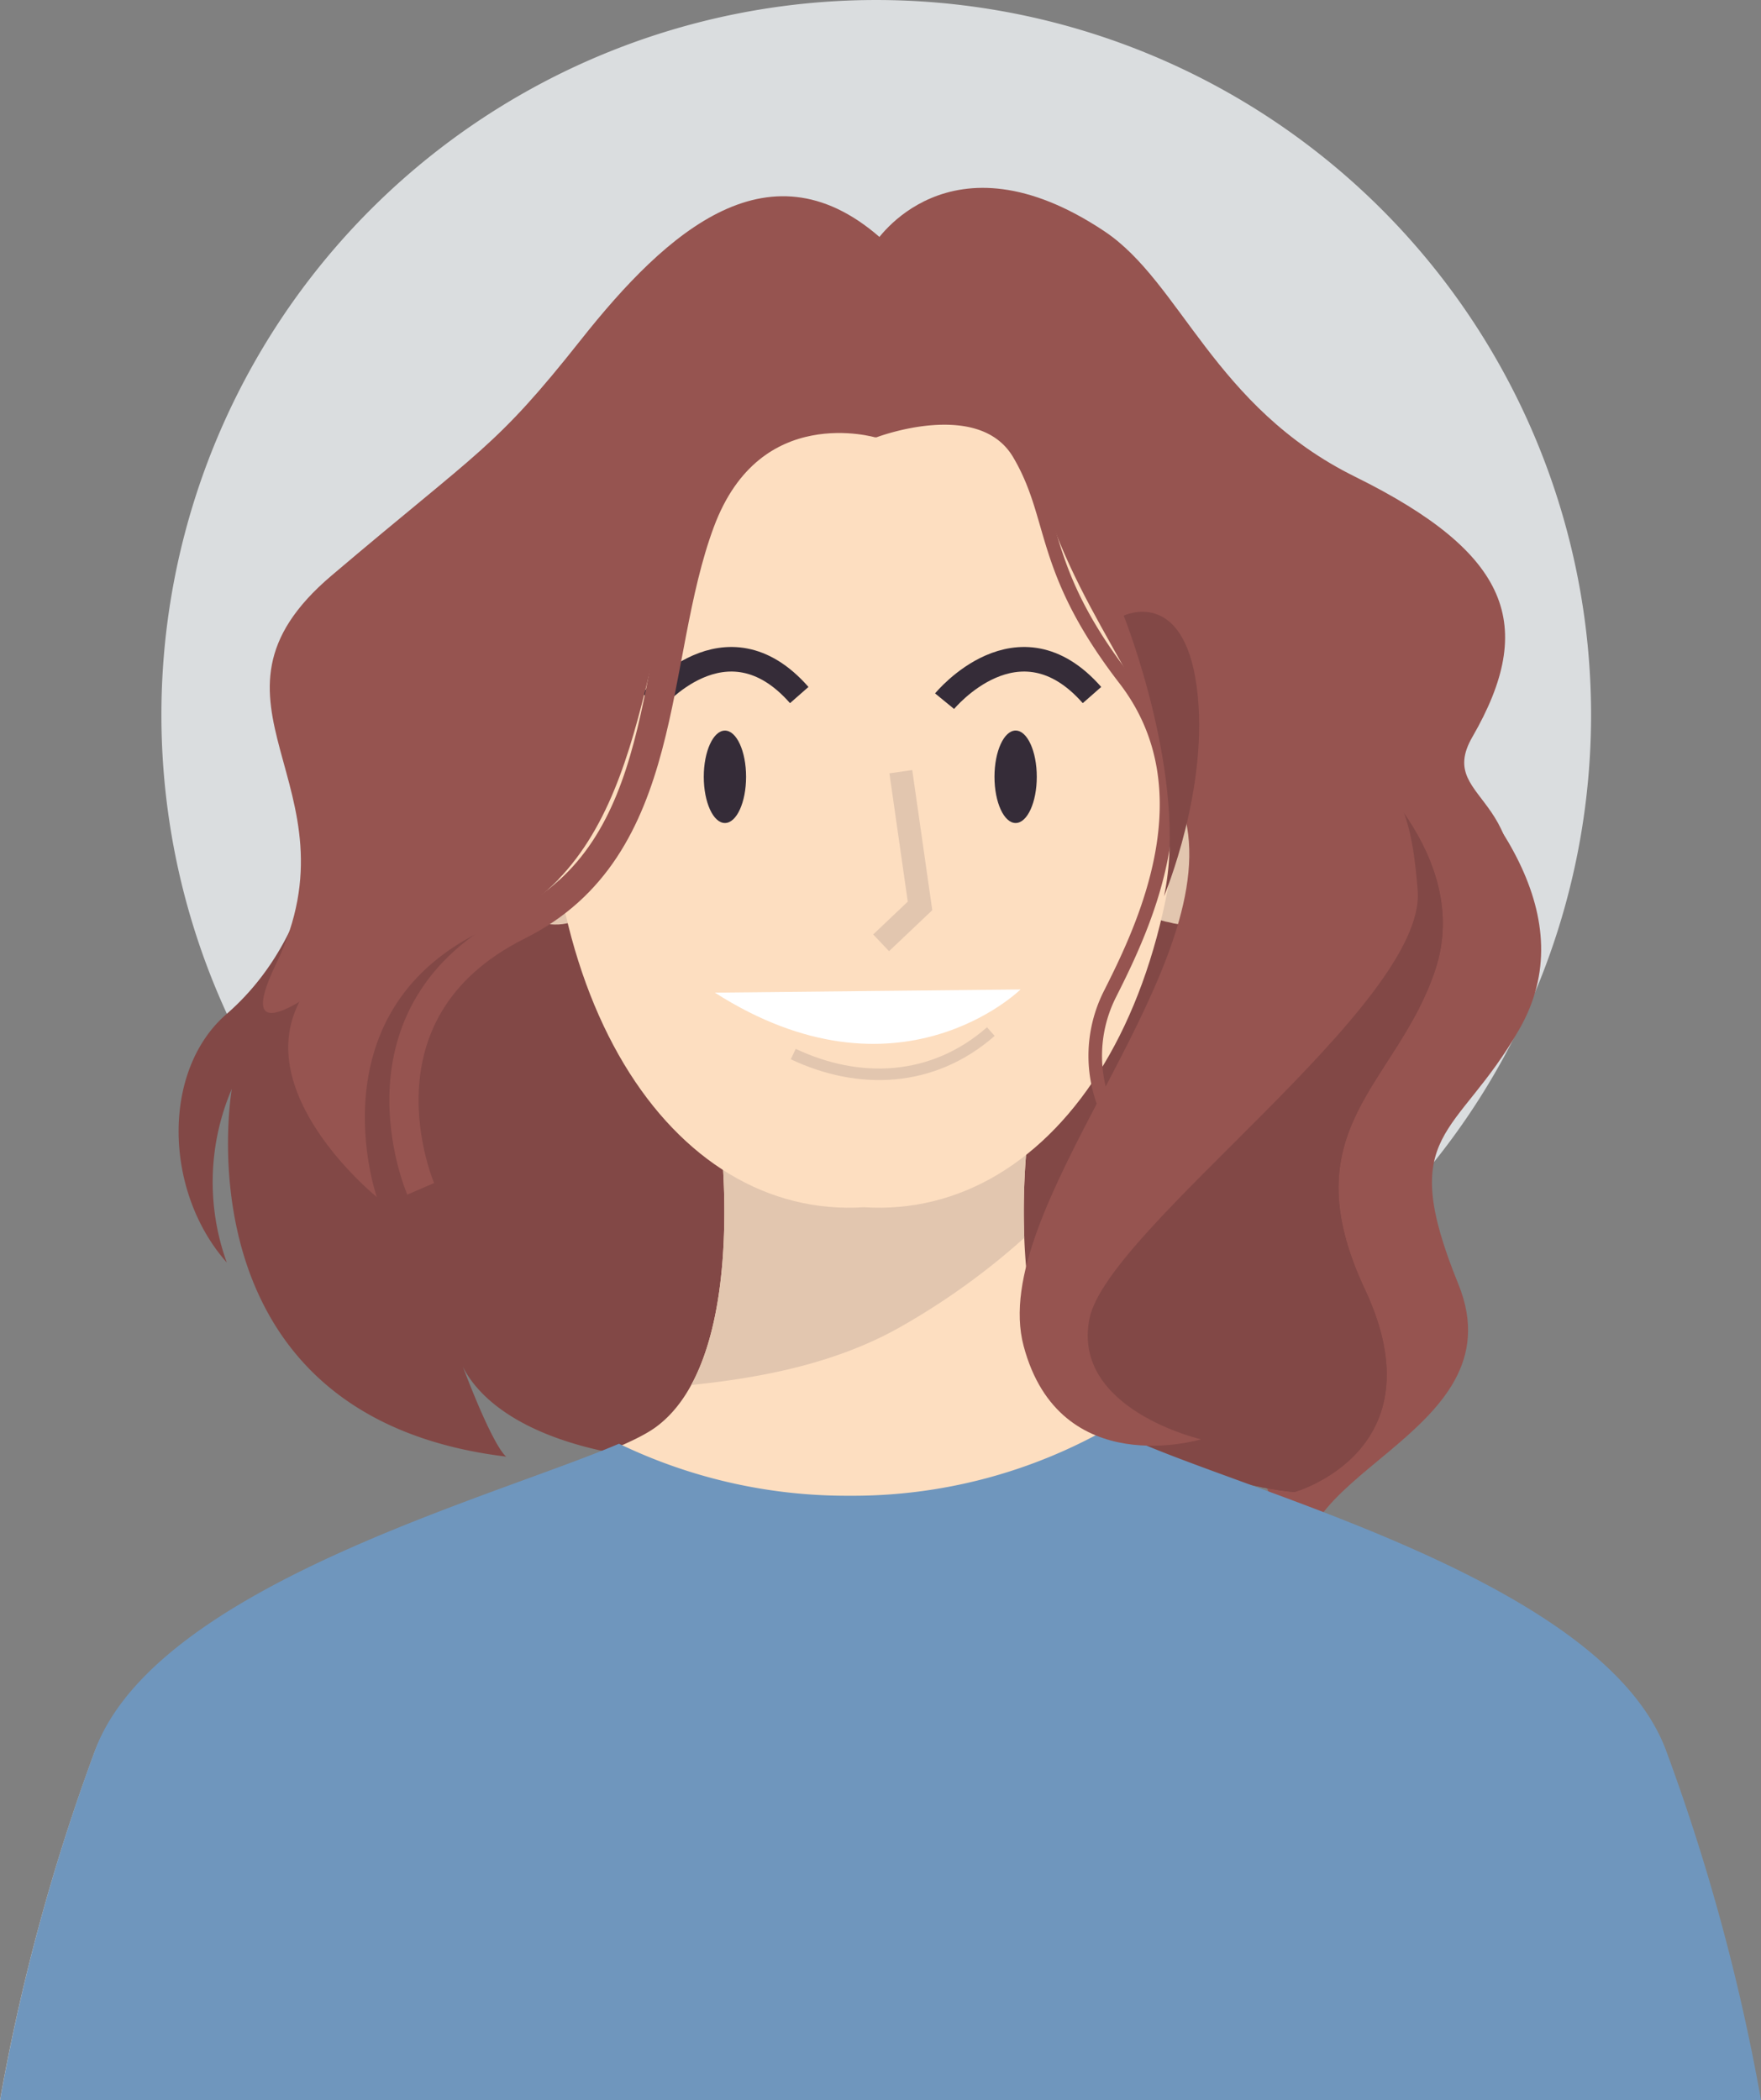 <svg xmlns="http://www.w3.org/2000/svg" width="152.738" height="182.13" viewBox="0 0 152.738 182.13">
  <rect x="0" y="0" width="152.738" height="182.13" fill="#808080" stroke="none"/>
  <g id="Grupo_1075340" data-name="Grupo 1075340" transform="translate(-566 -9394.404)">
    <g id="Grupo_1075246" data-name="Grupo 1075246" transform="translate(154.562 1895.934)">
      <g id="Grupo_1015374" data-name="Grupo 1015374" transform="translate(425.437 7498.471)">
        <g id="Grupo_1015448" data-name="Grupo 1015448" transform="translate(0 0)">
          <g id="Grupo_1014855" data-name="Grupo 1014855" transform="translate(0)">
            <path id="Unión_12" data-name="Unión 12" d="M62,0A62,62,0,1,1,0,62,62,62,0,0,1,62,0Z" fill="#dadddf"/>
          </g>
        </g>
      </g>
    </g>
    <g id="Grupo_1075162" data-name="Grupo 1075162" transform="translate(182.102 9132.161)">
      <g id="Grupo_1075154" data-name="Grupo 1075154">
        <path id="Trazado_614471" data-name="Trazado 614471" d="M455.51,288.667s12.843-5.739,22.961-.382,16.734,26.781,26.074,35.2,16.6,18.42,11.148,27.985-10.758,8.743-5.31,22.133-17.36,16.587-12.69,26.534c0,0-11.828-21.943-8.325-41.072s-6.227-64.657-21.794-63.127l-14.01-.765Z" fill="#965450"/>
        <path id="Trazado_614472" data-name="Trazado 614472" d="M459.791,283.311s6.361-10.038,19.9-1.008c6.65,4.435,9.486,15.232,21.738,21.285,13.451,6.645,15.77,12.875,10.172,22.572-3.463,6,7.212,4.825,1.936,19.737-4.123,11.653-39.739-51.874-39.739-51.874l-14.788-1.913Z" fill="#965450"/>
        <path id="Trazado_614473" data-name="Trazado 614473" d="M501.185,327.8s10.51,8.482,7.216,18.506-12.706,13.725-6.118,27.759-6.118,17.58-6.118,17.58-30.746-2.158-26.981-34.7,19.691-33.522,19.691-33.522Z" fill="#824846"/>
        <path id="Trazado_614474" data-name="Trazado 614474" d="M501.185,327.8s10.51,8.482,7.216,18.506-12.706,13.725-6.118,27.759-6.118,17.58-6.118,17.58-30.746-2.158-26.981-34.7,19.691-33.522,19.691-33.522Z" fill="#824846"/>
        <path id="Trazado_614475" data-name="Trazado 614475" d="M422.808,303.71s-11.726,11.357-10.949,22.33-2.646,19.235-8.313,24.148-5.423,15.422.024,21.552a20.51,20.51,0,0,1,.436-15.068s-5,28.424,23.814,31.9c0,0-1.032-.429-4.127-8.731,0,0,1.563,7.91,19.2,9.166s26.48-22.428,18.158-47.9S436.2,308.775,436.2,308.775Z" fill="#824846"/>
      </g>
      <g id="Grupo_1075156" data-name="Grupo 1075156">
        <g id="Grupo_1075155" data-name="Grupo 1075155">
          <path id="Trazado_614476" data-name="Trazado 614476" d="M527.345,414.272c-5.946-15.98-42.315-23.612-48.683-28.244-8.176-5.946-5.574-25.642-5.574-25.642l-13.379.352-13.378-.352s2.6,19.7-5.575,25.642c-6.368,4.632-42.737,12.264-48.683,28.244a174.767,174.767,0,0,0-8.175,30.1H535.521A174.825,174.825,0,0,0,527.345,414.272Z" fill="#fddec0"/>
          <path id="Trazado_614477" data-name="Trazado 614477" d="M443.852,382.358c6.263-.64,12.558-1.909,18.011-4.959a61.411,61.411,0,0,0,10.876-7.8,60.665,60.665,0,0,1,.349-9.21l-13.379.352-13.378-.352S448.182,374.4,443.852,382.358Z" fill="#e2c6af"/>
        </g>
        <path id="Trazado_614478" data-name="Trazado 614478" d="M528.4,414.05c-5.792-15.565-40.235-23.268-48.3-27.978a44.9,44.9,0,0,1-22.544,5.891,45.448,45.448,0,0,1-19.969-4.511c-11.311,4.814-40.19,12.464-45.45,26.6a176.135,176.135,0,0,0-8.235,30.323H536.636A176.2,176.2,0,0,0,528.4,414.05Z" fill="#6f96bd"/>
      </g>
      <g id="Grupo_1075161" data-name="Grupo 1075161">
        <g id="Grupo_1075157" data-name="Grupo 1075157">
          <path id="Trazado_614479" data-name="Trazado 614479" d="M437.245,329.681c-2.161-6.7-7.278-5.151-7.757-4.99-.5.059-5.791.844-4.877,7.828.919,7.025,4.995,10.832,8.818,9.714C437.362,341.609,439.418,336.424,437.245,329.681Z" fill="#e2c6af"/>
          <path id="Trazado_614480" data-name="Trazado 614480" d="M481.5,329.681c2.161-6.7,7.278-5.151,7.757-4.99.5.059,5.791.844,4.877,7.828-.919,7.025-4.995,10.832-8.818,9.714C481.386,341.609,479.33,336.424,481.5,329.681Z" fill="#e2c6af"/>
          <path id="Trazado_614481" data-name="Trazado 614481" d="M485.964,319.136c-2.677-29.388-25.019-27.742-27.126-27.52-2.107-.222-24.448-1.868-27.125,27.52-2.694,29.562,10.473,48.869,27.125,47.807C475.49,368.005,488.658,348.7,485.964,319.136Z" fill="#fddec0"/>
        </g>
        <g id="Grupo_1075159" data-name="Grupo 1075159">
          <path id="Trazado_614482" data-name="Trazado 614482" d="M462.031,329.169l1.664,11.641-3.374,3.2" fill="none" stroke="#e2c6af" stroke-miterlimit="10" stroke-width="2"/>
          <path id="Trazado_614483" data-name="Trazado 614483" d="M445.9,348.332l26.513-.278S461.813,358.488,445.9,348.332Z" fill="#fff"/>
          <path id="Trazado_614484" data-name="Trazado 614484" d="M452.7,353.657c5.679,2.689,12.09,2.479,17.137-1.949" fill="none" stroke="#e2c6af" stroke-miterlimit="10" stroke-width="1"/>
          <g id="Grupo_1075158" data-name="Grupo 1075158">
            <path id="Trazado_614485" data-name="Trazado 614485" d="M444.939,329.612c0,2.214.821,4.008,1.835,4.008s1.834-1.794,1.834-4.008-.821-4.008-1.834-4.008S444.939,327.4,444.939,329.612Z" fill="#352c38"/>
            <path id="Trazado_614486" data-name="Trazado 614486" d="M470.153,329.612c0,2.214.821,4.008,1.835,4.008s1.834-1.794,1.834-4.008S473,325.6,471.988,325.6,470.153,327.4,470.153,329.612Z" fill="#352c38"/>
          </g>
          <path id="Trazado_614487" data-name="Trazado 614487" d="M440.435,323.054s6.392-7.812,12.784-.532" fill="none" stroke="#352c38" stroke-miterlimit="10" stroke-width="2.131"/>
          <path id="Trazado_614488" data-name="Trazado 614488" d="M465.826,323.054s6.392-7.812,12.785-.532" fill="none" stroke="#352c38" stroke-miterlimit="10" stroke-width="2.131"/>
        </g>
        <g id="Grupo_1075160" data-name="Grupo 1075160">
          <path id="Trazado_614489" data-name="Trazado 614489" d="M459.859,299.969s-10.622-5.114-15.736,7.081-4.019,29.457-17.743,35.619c-15.541,6.977-9.8,23.392-9.8,23.392s-10.228-8.262-7.081-16.13,18.1-18.49,21.244-33.439S450.024,287.38,459.859,299.969Z" fill="#965450"/>
          <path id="Trazado_614490" data-name="Trazado 614490" d="M460.193,298.968s-11.144-3.368-15.575,8.55-2.384,28.3-15.745,34.97c-15.128,7.549-8.485,22.858-8.485,22.858" fill="none" stroke="#965450" stroke-miterlimit="10" stroke-width="2.535"/>
          <path id="Trazado_614491" data-name="Trazado 614491" d="M460.632,283.2l-.773,16.766s-20.457-9.835-27.932,29.9c0,0-31.567,31.433-24.067,15.933s-8.192-22.621,4.79-33.636,14.163-11.016,21.638-20.457S450.8,274.155,460.632,283.2Z" fill="#965450"/>
          <path id="Trazado_614492" data-name="Trazado 614492" d="M459.859,299.969s10.96-6.076,14.5,5.332,10.638,17.9,12.5,28.667c2.333,13.5-17.323,33.213-14.176,45.015s15.382,8.087,15.382,8.087-11.247-2.6-9.673-10.466,29.254-27.3,28.467-37.136-2.233-5.357-6.167-22.667-22.681-32.44-41.171-26.145C449.036,281.218,459.859,299.969,459.859,299.969Z" fill="#965450"/>
          <path id="Trazado_614493" data-name="Trazado 614493" d="M459.657,299.64s9.343-3.621,12.634,1.976,1.764,9.925,9.166,19.53,1.617,21.536-1.261,27.256a11.859,11.859,0,0,0-.09,10.632" fill="none" stroke="#965450" stroke-miterlimit="10" stroke-width="1.176"/>
          <path id="Trazado_614494" data-name="Trazado 614494" d="M481.36,315.635s5.667,14.166,3.5,24.333c0,0,4-9.5,2.833-18.167S481.36,315.635,481.36,315.635Z" fill="#824846"/>
        </g>
      </g>
    </g>
  </g>
</svg>
